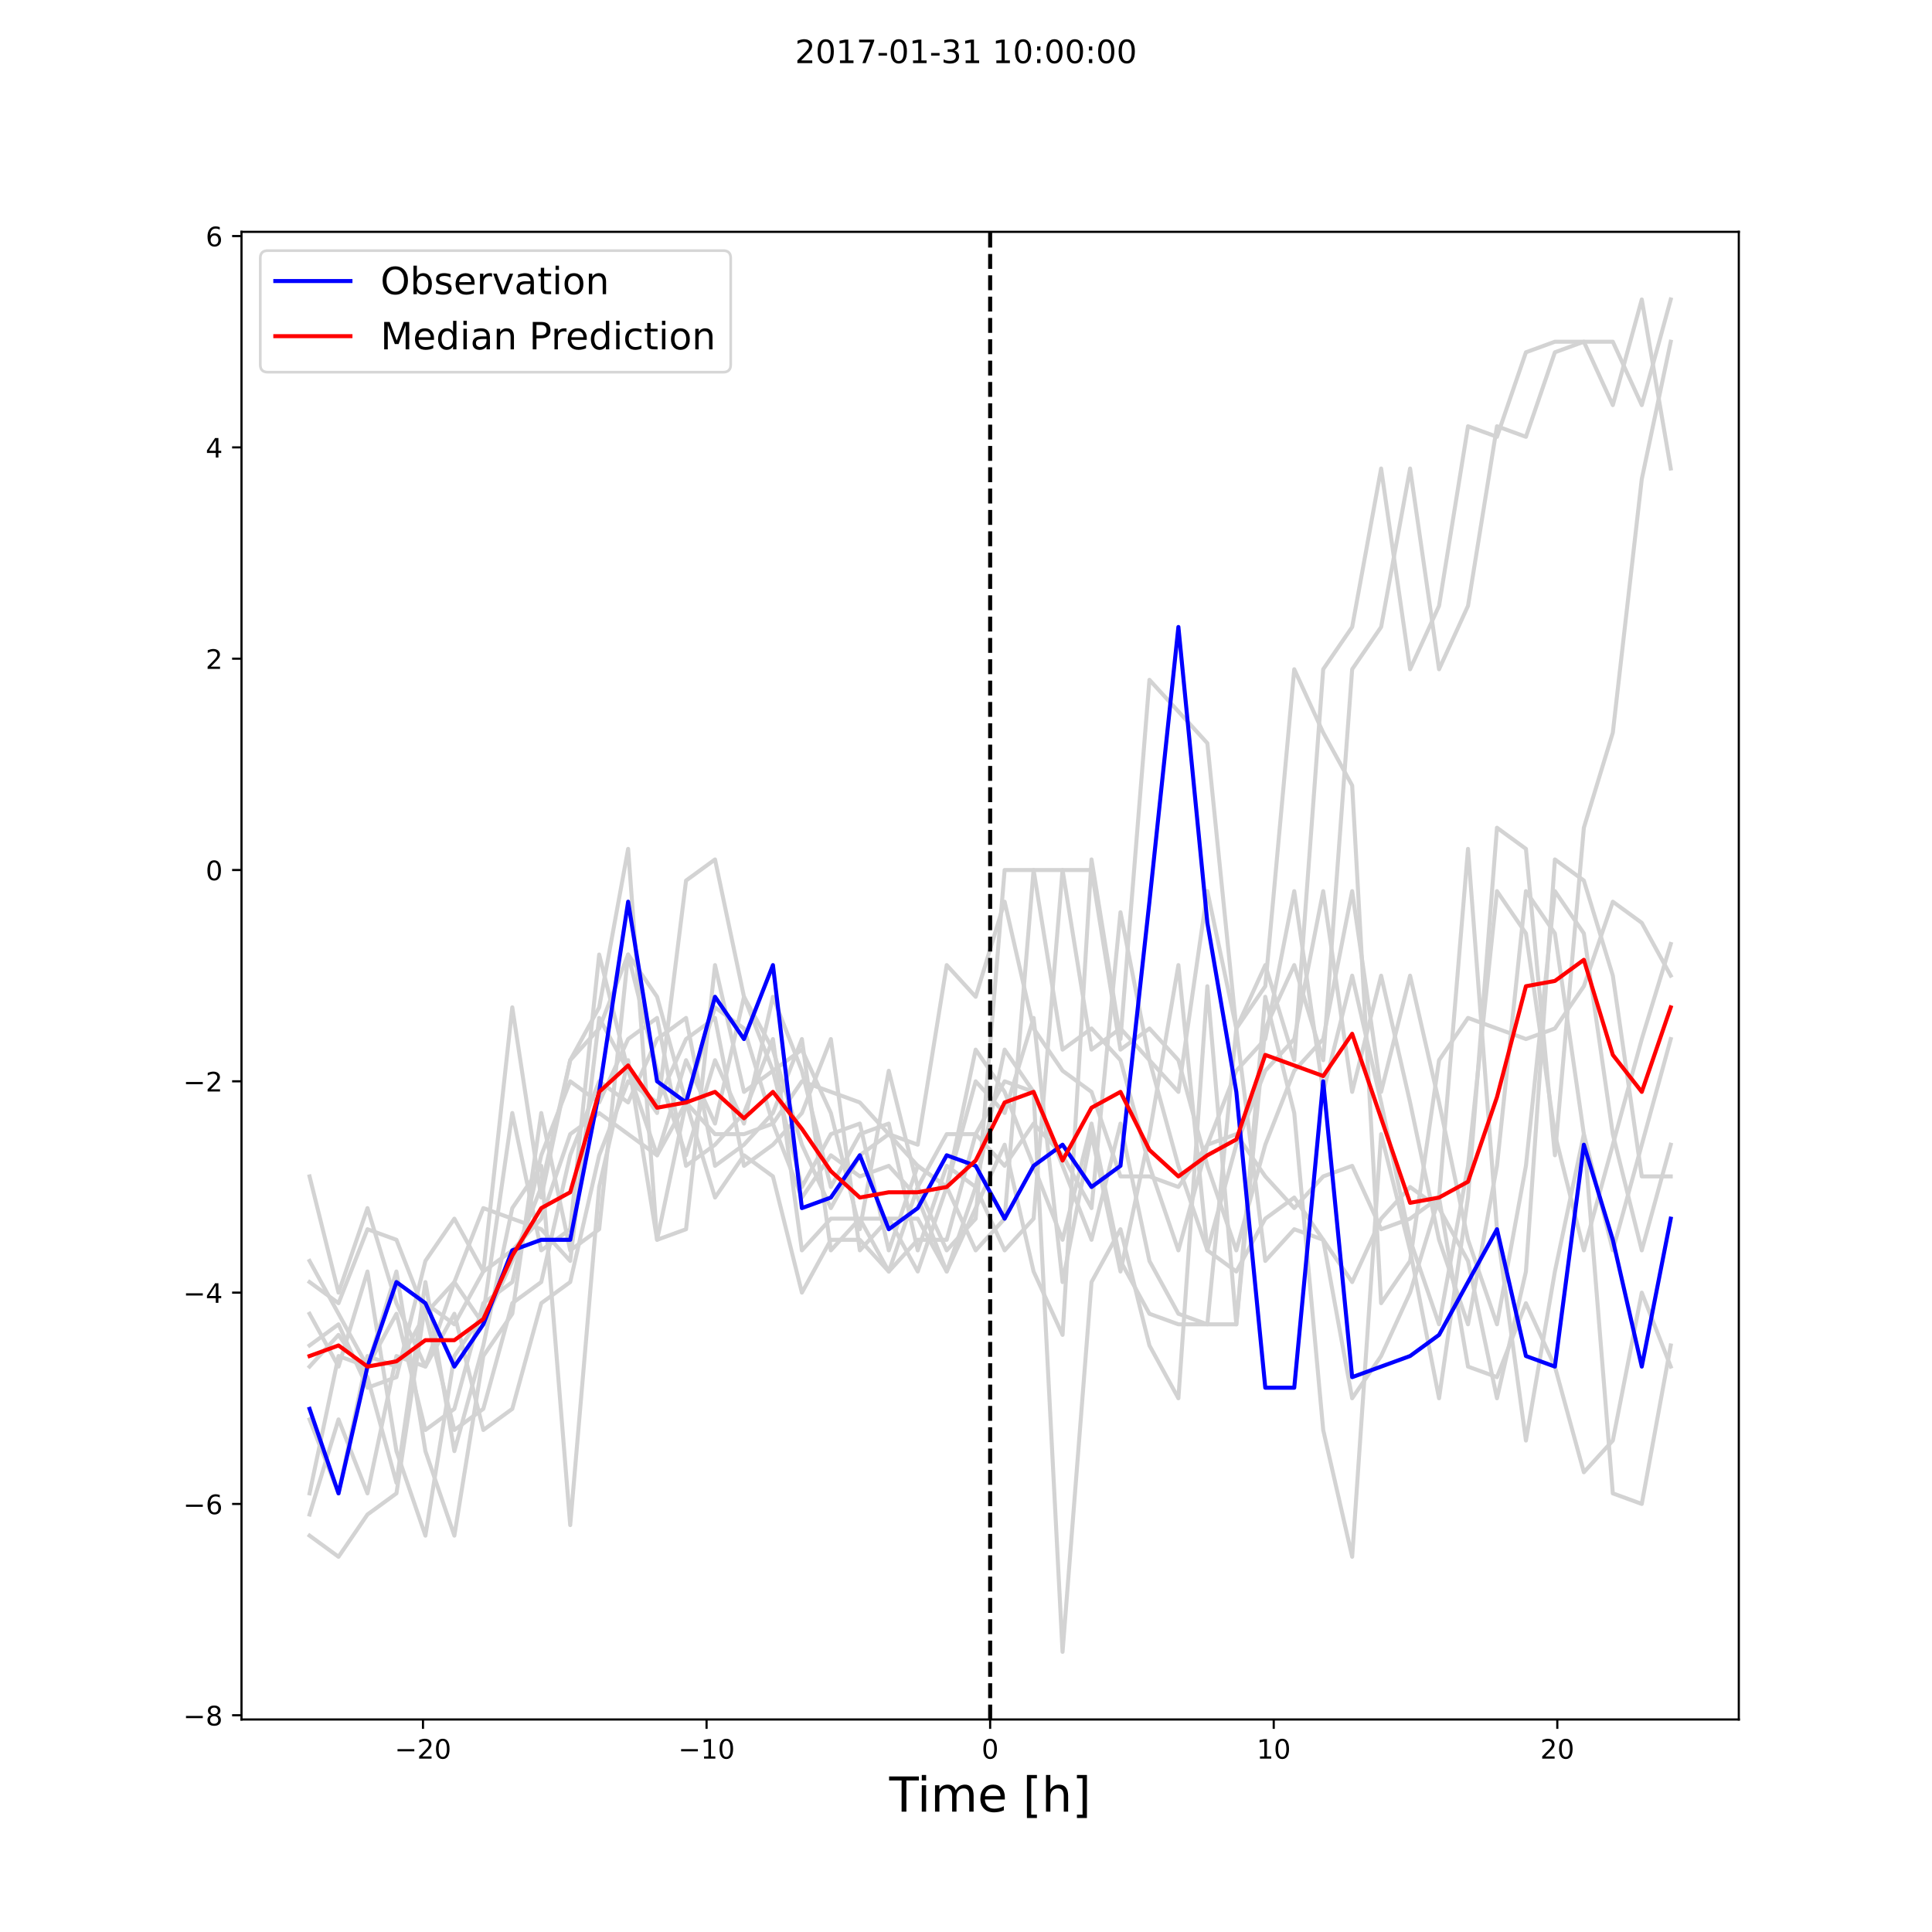 <?xml version="1.0" encoding="utf-8" standalone="no"?>
<!DOCTYPE svg PUBLIC "-//W3C//DTD SVG 1.1//EN"
  "http://www.w3.org/Graphics/SVG/1.1/DTD/svg11.dtd">
<!-- Created with matplotlib (https://matplotlib.org/) -->
<svg height="720pt" version="1.1" viewBox="0 0 720 720" width="720pt" xmlns="http://www.w3.org/2000/svg" xmlns:xlink="http://www.w3.org/1999/xlink">
 <defs>
  <style type="text/css">
*{stroke-linecap:butt;stroke-linejoin:round;}
  </style>
 </defs>
 <g id="figure_1">
  <g id="patch_1">
   <path d="M 0 720 
L 720 720 
L 720 0 
L 0 0 
z
" style="fill:#ffffff;"/>
  </g>
  <g id="axes_1">
   <g id="patch_2">
    <path d="M 90 640.8 
L 648 640.8 
L 648 86.4 
L 90 86.4 
z
" style="fill:#ffffff;"/>
   </g>
   <g id="matplotlib.axis_1">
    <g id="xtick_1">
     <g id="line2d_1">
      <defs>
       <path d="M 0 0 
L 0 3.5 
" id="m43d0d84a82" style="stroke:#000000;stroke-width:0.8;"/>
      </defs>
      <g>
       <use style="stroke:#000000;stroke-width:0.8;" x="157.636" xlink:href="#m43d0d84a82" y="640.8"/>
      </g>
     </g>
     <g id="text_1">
      <!-- −20 -->
      <defs>
       <path d="M 10.594 35.5 
L 73.188 35.5 
L 73.188 27.203 
L 10.594 27.203 
z
" id="DejaVuSans-8722"/>
       <path d="M 19.188 8.297 
L 53.609 8.297 
L 53.609 0 
L 7.328 0 
L 7.328 8.297 
Q 12.938 14.109 22.625 23.891 
Q 32.328 33.688 34.812 36.531 
Q 39.547 41.844 41.422 45.531 
Q 43.312 49.219 43.312 52.781 
Q 43.312 58.594 39.234 62.25 
Q 35.156 65.922 28.609 65.922 
Q 23.969 65.922 18.812 64.312 
Q 13.672 62.703 7.812 59.422 
L 7.812 69.391 
Q 13.766 71.781 18.938 73 
Q 24.125 74.219 28.422 74.219 
Q 39.75 74.219 46.484 68.547 
Q 53.219 62.891 53.219 53.422 
Q 53.219 48.922 51.531 44.891 
Q 49.859 40.875 45.406 35.406 
Q 44.188 33.984 37.641 27.219 
Q 31.109 20.453 19.188 8.297 
z
" id="DejaVuSans-50"/>
       <path d="M 31.781 66.406 
Q 24.172 66.406 20.328 58.906 
Q 16.5 51.422 16.5 36.375 
Q 16.5 21.391 20.328 13.891 
Q 24.172 6.391 31.781 6.391 
Q 39.453 6.391 43.281 13.891 
Q 47.125 21.391 47.125 36.375 
Q 47.125 51.422 43.281 58.906 
Q 39.453 66.406 31.781 66.406 
z
M 31.781 74.219 
Q 44.047 74.219 50.516 64.516 
Q 56.984 54.828 56.984 36.375 
Q 56.984 17.969 50.516 8.266 
Q 44.047 -1.422 31.781 -1.422 
Q 19.531 -1.422 13.062 8.266 
Q 6.594 17.969 6.594 36.375 
Q 6.594 54.828 13.062 64.516 
Q 19.531 74.219 31.781 74.219 
z
" id="DejaVuSans-48"/>
      </defs>
      <g transform="translate(147.084 655.398)scale(0.1 -0.1)">
       <use xlink:href="#DejaVuSans-8722"/>
       <use x="83.789" xlink:href="#DejaVuSans-50"/>
       <use x="147.412" xlink:href="#DejaVuSans-48"/>
      </g>
     </g>
    </g>
    <g id="xtick_2">
     <g id="line2d_2">
      <g>
       <use style="stroke:#000000;stroke-width:0.8;" x="263.318" xlink:href="#m43d0d84a82" y="640.8"/>
      </g>
     </g>
     <g id="text_2">
      <!-- −10 -->
      <defs>
       <path d="M 12.406 8.297 
L 28.516 8.297 
L 28.516 63.922 
L 10.984 60.406 
L 10.984 69.391 
L 28.422 72.906 
L 38.281 72.906 
L 38.281 8.297 
L 54.391 8.297 
L 54.391 0 
L 12.406 0 
z
" id="DejaVuSans-49"/>
      </defs>
      <g transform="translate(252.766 655.398)scale(0.1 -0.1)">
       <use xlink:href="#DejaVuSans-8722"/>
       <use x="83.789" xlink:href="#DejaVuSans-49"/>
       <use x="147.412" xlink:href="#DejaVuSans-48"/>
      </g>
     </g>
    </g>
    <g id="xtick_3">
     <g id="line2d_3">
      <g>
       <use style="stroke:#000000;stroke-width:0.8;" x="369" xlink:href="#m43d0d84a82" y="640.8"/>
      </g>
     </g>
     <g id="text_3">
      <!-- 0 -->
      <g transform="translate(365.819 655.398)scale(0.1 -0.1)">
       <use xlink:href="#DejaVuSans-48"/>
      </g>
     </g>
    </g>
    <g id="xtick_4">
     <g id="line2d_4">
      <g>
       <use style="stroke:#000000;stroke-width:0.8;" x="474.682" xlink:href="#m43d0d84a82" y="640.8"/>
      </g>
     </g>
     <g id="text_4">
      <!-- 10 -->
      <g transform="translate(468.319 655.398)scale(0.1 -0.1)">
       <use xlink:href="#DejaVuSans-49"/>
       <use x="63.623" xlink:href="#DejaVuSans-48"/>
      </g>
     </g>
    </g>
    <g id="xtick_5">
     <g id="line2d_5">
      <g>
       <use style="stroke:#000000;stroke-width:0.8;" x="580.364" xlink:href="#m43d0d84a82" y="640.8"/>
      </g>
     </g>
     <g id="text_5">
      <!-- 20 -->
      <g transform="translate(574.001 655.398)scale(0.1 -0.1)">
       <use xlink:href="#DejaVuSans-50"/>
       <use x="63.623" xlink:href="#DejaVuSans-48"/>
      </g>
     </g>
    </g>
    <g id="text_6">
     <!-- Time [h] -->
     <defs>
      <path d="M -0.297 72.906 
L 61.375 72.906 
L 61.375 64.594 
L 35.5 64.594 
L 35.5 0 
L 25.594 0 
L 25.594 64.594 
L -0.297 64.594 
z
" id="DejaVuSans-84"/>
      <path d="M 9.422 54.688 
L 18.406 54.688 
L 18.406 0 
L 9.422 0 
z
M 9.422 75.984 
L 18.406 75.984 
L 18.406 64.594 
L 9.422 64.594 
z
" id="DejaVuSans-105"/>
      <path d="M 52 44.188 
Q 55.375 50.25 60.062 53.125 
Q 64.75 56 71.094 56 
Q 79.641 56 84.281 50.016 
Q 88.922 44.047 88.922 33.016 
L 88.922 0 
L 79.891 0 
L 79.891 32.719 
Q 79.891 40.578 77.094 44.375 
Q 74.312 48.188 68.609 48.188 
Q 61.625 48.188 57.562 43.547 
Q 53.516 38.922 53.516 30.906 
L 53.516 0 
L 44.484 0 
L 44.484 32.719 
Q 44.484 40.625 41.703 44.406 
Q 38.922 48.188 33.109 48.188 
Q 26.219 48.188 22.156 43.531 
Q 18.109 38.875 18.109 30.906 
L 18.109 0 
L 9.078 0 
L 9.078 54.688 
L 18.109 54.688 
L 18.109 46.188 
Q 21.188 51.219 25.484 53.609 
Q 29.781 56 35.688 56 
Q 41.656 56 45.828 52.969 
Q 50 49.953 52 44.188 
z
" id="DejaVuSans-109"/>
      <path d="M 56.203 29.594 
L 56.203 25.203 
L 14.891 25.203 
Q 15.484 15.922 20.484 11.062 
Q 25.484 6.203 34.422 6.203 
Q 39.594 6.203 44.453 7.469 
Q 49.312 8.734 54.109 11.281 
L 54.109 2.781 
Q 49.266 0.734 44.188 -0.344 
Q 39.109 -1.422 33.891 -1.422 
Q 20.797 -1.422 13.156 6.188 
Q 5.516 13.812 5.516 26.812 
Q 5.516 40.234 12.766 48.109 
Q 20.016 56 32.328 56 
Q 43.359 56 49.781 48.891 
Q 56.203 41.797 56.203 29.594 
z
M 47.219 32.234 
Q 47.125 39.594 43.094 43.984 
Q 39.062 48.391 32.422 48.391 
Q 24.906 48.391 20.391 44.141 
Q 15.875 39.891 15.188 32.172 
z
" id="DejaVuSans-101"/>
      <path id="DejaVuSans-32"/>
      <path d="M 8.594 75.984 
L 29.297 75.984 
L 29.297 69 
L 17.578 69 
L 17.578 -6.203 
L 29.297 -6.203 
L 29.297 -13.188 
L 8.594 -13.188 
z
" id="DejaVuSans-91"/>
      <path d="M 54.891 33.016 
L 54.891 0 
L 45.906 0 
L 45.906 32.719 
Q 45.906 40.484 42.875 44.328 
Q 39.844 48.188 33.797 48.188 
Q 26.516 48.188 22.312 43.547 
Q 18.109 38.922 18.109 30.906 
L 18.109 0 
L 9.078 0 
L 9.078 75.984 
L 18.109 75.984 
L 18.109 46.188 
Q 21.344 51.125 25.703 53.562 
Q 30.078 56 35.797 56 
Q 45.219 56 50.047 50.172 
Q 54.891 44.344 54.891 33.016 
z
" id="DejaVuSans-104"/>
      <path d="M 30.422 75.984 
L 30.422 -13.188 
L 9.719 -13.188 
L 9.719 -6.203 
L 21.391 -6.203 
L 21.391 69 
L 9.719 69 
L 9.719 75.984 
z
" id="DejaVuSans-93"/>
     </defs>
     <g transform="translate(331.393 675.155)scale(0.18 -0.18)">
      <use xlink:href="#DejaVuSans-84"/>
      <use x="57.959" xlink:href="#DejaVuSans-105"/>
      <use x="85.742" xlink:href="#DejaVuSans-109"/>
      <use x="183.154" xlink:href="#DejaVuSans-101"/>
      <use x="244.678" xlink:href="#DejaVuSans-32"/>
      <use x="276.465" xlink:href="#DejaVuSans-91"/>
      <use x="315.479" xlink:href="#DejaVuSans-104"/>
      <use x="378.857" xlink:href="#DejaVuSans-93"/>
     </g>
    </g>
   </g>
   <g id="matplotlib.axis_2">
    <g id="ytick_1">
     <g id="line2d_6">
      <defs>
       <path d="M 0 0 
L -3.5 0 
" id="m8602166eea" style="stroke:#000000;stroke-width:0.8;"/>
      </defs>
      <g>
       <use style="stroke:#000000;stroke-width:0.8;" x="90" xlink:href="#m8602166eea" y="639.225"/>
      </g>
     </g>
     <g id="text_7">
      <!-- −8 -->
      <defs>
       <path d="M 31.781 34.625 
Q 24.75 34.625 20.719 30.859 
Q 16.703 27.094 16.703 20.516 
Q 16.703 13.922 20.719 10.156 
Q 24.75 6.391 31.781 6.391 
Q 38.812 6.391 42.859 10.172 
Q 46.922 13.969 46.922 20.516 
Q 46.922 27.094 42.891 30.859 
Q 38.875 34.625 31.781 34.625 
z
M 21.922 38.812 
Q 15.578 40.375 12.031 44.719 
Q 8.5 49.078 8.5 55.328 
Q 8.5 64.062 14.719 69.141 
Q 20.953 74.219 31.781 74.219 
Q 42.672 74.219 48.875 69.141 
Q 55.078 64.062 55.078 55.328 
Q 55.078 49.078 51.531 44.719 
Q 48 40.375 41.703 38.812 
Q 48.828 37.156 52.797 32.312 
Q 56.781 27.484 56.781 20.516 
Q 56.781 9.906 50.312 4.234 
Q 43.844 -1.422 31.781 -1.422 
Q 19.734 -1.422 13.25 4.234 
Q 6.781 9.906 6.781 20.516 
Q 6.781 27.484 10.781 32.312 
Q 14.797 37.156 21.922 38.812 
z
M 18.312 54.391 
Q 18.312 48.734 21.844 45.562 
Q 25.391 42.391 31.781 42.391 
Q 38.141 42.391 41.719 45.562 
Q 45.312 48.734 45.312 54.391 
Q 45.312 60.062 41.719 63.234 
Q 38.141 66.406 31.781 66.406 
Q 25.391 66.406 21.844 63.234 
Q 18.312 60.062 18.312 54.391 
z
" id="DejaVuSans-56"/>
      </defs>
      <g transform="translate(68.258 643.024)scale(0.1 -0.1)">
       <use xlink:href="#DejaVuSans-8722"/>
       <use x="83.789" xlink:href="#DejaVuSans-56"/>
      </g>
     </g>
    </g>
    <g id="ytick_2">
     <g id="line2d_7">
      <g>
       <use style="stroke:#000000;stroke-width:0.8;" x="90" xlink:href="#m8602166eea" y="560.475"/>
      </g>
     </g>
     <g id="text_8">
      <!-- −6 -->
      <defs>
       <path d="M 33.016 40.375 
Q 26.375 40.375 22.484 35.828 
Q 18.609 31.297 18.609 23.391 
Q 18.609 15.531 22.484 10.953 
Q 26.375 6.391 33.016 6.391 
Q 39.656 6.391 43.531 10.953 
Q 47.406 15.531 47.406 23.391 
Q 47.406 31.297 43.531 35.828 
Q 39.656 40.375 33.016 40.375 
z
M 52.594 71.297 
L 52.594 62.312 
Q 48.875 64.062 45.094 64.984 
Q 41.312 65.922 37.594 65.922 
Q 27.828 65.922 22.672 59.328 
Q 17.531 52.734 16.797 39.406 
Q 19.672 43.656 24.016 45.922 
Q 28.375 48.188 33.594 48.188 
Q 44.578 48.188 50.953 41.516 
Q 57.328 34.859 57.328 23.391 
Q 57.328 12.156 50.688 5.359 
Q 44.047 -1.422 33.016 -1.422 
Q 20.359 -1.422 13.672 8.266 
Q 6.984 17.969 6.984 36.375 
Q 6.984 53.656 15.188 63.938 
Q 23.391 74.219 37.203 74.219 
Q 40.922 74.219 44.703 73.484 
Q 48.484 72.75 52.594 71.297 
z
" id="DejaVuSans-54"/>
      </defs>
      <g transform="translate(68.258 564.274)scale(0.1 -0.1)">
       <use xlink:href="#DejaVuSans-8722"/>
       <use x="83.789" xlink:href="#DejaVuSans-54"/>
      </g>
     </g>
    </g>
    <g id="ytick_3">
     <g id="line2d_8">
      <g>
       <use style="stroke:#000000;stroke-width:0.8;" x="90" xlink:href="#m8602166eea" y="481.725"/>
      </g>
     </g>
     <g id="text_9">
      <!-- −4 -->
      <defs>
       <path d="M 37.797 64.312 
L 12.891 25.391 
L 37.797 25.391 
z
M 35.203 72.906 
L 47.609 72.906 
L 47.609 25.391 
L 58.016 25.391 
L 58.016 17.188 
L 47.609 17.188 
L 47.609 0 
L 37.797 0 
L 37.797 17.188 
L 4.891 17.188 
L 4.891 26.703 
z
" id="DejaVuSans-52"/>
      </defs>
      <g transform="translate(68.258 485.524)scale(0.1 -0.1)">
       <use xlink:href="#DejaVuSans-8722"/>
       <use x="83.789" xlink:href="#DejaVuSans-52"/>
      </g>
     </g>
    </g>
    <g id="ytick_4">
     <g id="line2d_9">
      <g>
       <use style="stroke:#000000;stroke-width:0.8;" x="90" xlink:href="#m8602166eea" y="402.975"/>
      </g>
     </g>
     <g id="text_10">
      <!-- −2 -->
      <g transform="translate(68.258 406.774)scale(0.1 -0.1)">
       <use xlink:href="#DejaVuSans-8722"/>
       <use x="83.789" xlink:href="#DejaVuSans-50"/>
      </g>
     </g>
    </g>
    <g id="ytick_5">
     <g id="line2d_10">
      <g>
       <use style="stroke:#000000;stroke-width:0.8;" x="90" xlink:href="#m8602166eea" y="324.225"/>
      </g>
     </g>
     <g id="text_11">
      <!-- 0 -->
      <g transform="translate(76.638 328.024)scale(0.1 -0.1)">
       <use xlink:href="#DejaVuSans-48"/>
      </g>
     </g>
    </g>
    <g id="ytick_6">
     <g id="line2d_11">
      <g>
       <use style="stroke:#000000;stroke-width:0.8;" x="90" xlink:href="#m8602166eea" y="245.475"/>
      </g>
     </g>
     <g id="text_12">
      <!-- 2 -->
      <g transform="translate(76.638 249.274)scale(0.1 -0.1)">
       <use xlink:href="#DejaVuSans-50"/>
      </g>
     </g>
    </g>
    <g id="ytick_7">
     <g id="line2d_12">
      <g>
       <use style="stroke:#000000;stroke-width:0.8;" x="90" xlink:href="#m8602166eea" y="166.725"/>
      </g>
     </g>
     <g id="text_13">
      <!-- 4 -->
      <g transform="translate(76.638 170.524)scale(0.1 -0.1)">
       <use xlink:href="#DejaVuSans-52"/>
      </g>
     </g>
    </g>
    <g id="ytick_8">
     <g id="line2d_13">
      <g>
       <use style="stroke:#000000;stroke-width:0.8;" x="90" xlink:href="#m8602166eea" y="87.975"/>
      </g>
     </g>
     <g id="text_14">
      <!-- 6 -->
      <g transform="translate(76.638 91.774)scale(0.1 -0.1)">
       <use xlink:href="#DejaVuSans-54"/>
      </g>
     </g>
    </g>
   </g>
   <g id="line2d_14">
    <path clip-path="url(#p97f1488dd9)" d="M 115.364 556.538 
L 126.157 505.35 
L 136.95 509.287 
L 147.743 489.6 
L 158.536 532.913 
L 169.329 525.037 
L 180.122 485.662 
L 190.915 477.788 
L 201.708 430.538 
L 212.501 402.975 
L 223.294 410.85 
L 234.087 387.225 
L 244.88 379.35 
L 255.673 434.475 
L 266.466 426.6 
L 277.259 414.787 
L 288.052 387.225 
L 298.845 465.975 
L 309.638 454.162 
L 320.431 454.162 
L 331.224 473.85 
L 342.017 442.35 
L 352.81 465.975 
L 363.603 454.162 
L 374.397 324.225 
L 385.19 324.225 
L 395.983 391.163 
L 406.776 383.288 
L 417.569 395.1 
L 428.362 434.475 
L 439.155 465.975 
L 449.948 426.6 
L 460.741 399.037 
L 471.534 387.225 
L 482.327 332.1 
L 493.12 406.912 
L 503.913 363.6 
L 514.706 410.85 
L 525.499 462.037 
L 536.292 493.538 
L 547.085 434.475 
L 557.878 332.1 
L 568.671 347.85 
L 579.464 422.662 
L 590.257 465.975 
L 601.05 426.6 
L 611.843 387.225 
L 622.636 351.788 
" style="fill:none;stroke:#d3d3d3;stroke-linecap:square;stroke-width:1.5;"/>
   </g>
   <g id="line2d_15">
    <path clip-path="url(#p97f1488dd9)" d="M 115.364 528.975 
L 126.157 556.538 
L 136.95 505.35 
L 147.743 509.287 
L 158.536 489.6 
L 169.329 532.913 
L 180.122 525.037 
L 190.915 485.662 
L 201.708 477.788 
L 212.501 430.538 
L 223.294 402.975 
L 234.087 410.85 
L 244.88 387.225 
L 255.673 379.35 
L 266.466 434.475 
L 277.259 426.6 
L 288.052 414.787 
L 298.845 387.225 
L 309.638 465.975 
L 320.431 454.162 
L 331.224 454.162 
L 342.017 473.85 
L 352.81 442.35 
L 363.603 465.975 
L 374.397 454.162 
L 385.19 324.225 
L 395.983 324.225 
L 406.776 391.163 
L 417.569 383.288 
L 428.362 395.1 
L 439.155 434.475 
L 449.948 465.975 
L 460.741 426.6 
L 471.534 399.037 
L 482.327 387.225 
L 493.12 332.1 
L 503.913 406.912 
L 514.706 363.6 
L 525.499 410.85 
L 536.292 462.037 
L 547.085 493.538 
L 557.878 434.475 
L 568.671 332.1 
L 579.464 347.85 
L 590.257 422.662 
L 601.05 465.975 
L 611.843 426.6 
L 622.636 387.225 
" style="fill:none;stroke:#d3d3d3;stroke-linecap:square;stroke-width:1.5;"/>
   </g>
   <g id="line2d_16">
    <path clip-path="url(#p97f1488dd9)" d="M 115.364 469.913 
L 126.157 489.6 
L 136.95 509.287 
L 147.743 473.85 
L 158.536 540.787 
L 169.329 572.288 
L 180.122 505.35 
L 190.915 489.6 
L 201.708 414.787 
L 212.501 465.975 
L 223.294 458.1 
L 234.087 355.725 
L 244.88 399.037 
L 255.673 430.538 
L 266.466 395.1 
L 277.259 418.725 
L 288.052 371.475 
L 298.845 399.037 
L 309.638 442.35 
L 320.431 422.662 
L 331.224 418.725 
L 342.017 465.975 
L 352.81 434.475 
L 363.603 442.35 
L 374.397 391.163 
L 385.19 406.912 
L 395.983 434.475 
L 406.776 462.037 
L 417.569 418.725 
L 428.362 469.913 
L 439.155 489.6 
L 449.948 493.538 
L 460.741 493.538 
L 471.534 383.288 
L 482.327 359.662 
L 493.12 395.1 
L 503.913 249.413 
L 514.706 233.663 
L 525.499 174.6 
L 536.292 249.413 
L 547.085 225.788 
L 557.878 158.85 
L 568.671 162.788 
L 579.464 131.287 
L 590.257 127.35 
L 601.05 127.35 
L 611.843 150.975 
L 622.636 111.6 
" style="fill:none;stroke:#d3d3d3;stroke-linecap:square;stroke-width:1.5;"/>
   </g>
   <g id="line2d_17">
    <path clip-path="url(#p97f1488dd9)" d="M 115.364 564.412 
L 126.157 528.975 
L 136.95 556.538 
L 147.743 505.35 
L 158.536 509.287 
L 169.329 489.6 
L 180.122 532.913 
L 190.915 525.037 
L 201.708 485.662 
L 212.501 477.788 
L 223.294 430.538 
L 234.087 402.975 
L 244.88 410.85 
L 255.673 387.225 
L 266.466 379.35 
L 277.259 434.475 
L 288.052 426.6 
L 298.845 414.787 
L 309.638 387.225 
L 320.431 465.975 
L 331.224 454.162 
L 342.017 454.162 
L 352.81 473.85 
L 363.603 442.35 
L 374.397 465.975 
L 385.19 454.162 
L 395.983 324.225 
L 406.776 324.225 
L 417.569 391.163 
L 428.362 383.288 
L 439.155 395.1 
L 449.948 434.475 
L 460.741 465.975 
L 471.534 426.6 
L 482.327 399.037 
L 493.12 387.225 
L 503.913 332.1 
L 514.706 406.912 
L 525.499 363.6 
L 536.292 410.85 
L 547.085 462.037 
L 557.878 493.538 
L 568.671 434.475 
L 579.464 332.1 
L 590.257 347.85 
L 601.05 422.662 
L 611.843 465.975 
L 622.636 426.6 
" style="fill:none;stroke:#d3d3d3;stroke-linecap:square;stroke-width:1.5;"/>
   </g>
   <g id="line2d_18">
    <path clip-path="url(#p97f1488dd9)" d="M 115.364 489.6 
L 126.157 509.287 
L 136.95 473.85 
L 147.743 540.787 
L 158.536 572.288 
L 169.329 505.35 
L 180.122 489.6 
L 190.915 414.787 
L 201.708 465.975 
L 212.501 458.1 
L 223.294 355.725 
L 234.087 399.037 
L 244.88 430.538 
L 255.673 395.1 
L 266.466 418.725 
L 277.259 371.475 
L 288.052 399.037 
L 298.845 442.35 
L 309.638 422.662 
L 320.431 418.725 
L 331.224 465.975 
L 342.017 434.475 
L 352.81 442.35 
L 363.603 391.163 
L 374.397 406.912 
L 385.19 434.475 
L 395.983 462.037 
L 406.776 418.725 
L 417.569 469.913 
L 428.362 489.6 
L 439.155 493.538 
L 449.948 493.538 
L 460.741 383.288 
L 471.534 359.662 
L 482.327 395.1 
L 493.12 249.413 
L 503.913 233.663 
L 514.706 174.6 
L 525.499 249.413 
L 536.292 225.788 
L 547.085 158.85 
L 557.878 162.788 
L 568.671 131.287 
L 579.464 127.35 
L 590.257 127.35 
L 601.05 150.975 
L 611.843 111.6 
L 622.636 174.6 
" style="fill:none;stroke:#d3d3d3;stroke-linecap:square;stroke-width:1.5;"/>
   </g>
   <g id="line2d_19">
    <path clip-path="url(#p97f1488dd9)" d="M 115.364 509.287 
L 126.157 497.475 
L 136.95 513.225 
L 147.743 552.6 
L 158.536 477.788 
L 169.329 540.787 
L 180.122 501.412 
L 190.915 450.225 
L 201.708 434.475 
L 212.501 568.35 
L 223.294 442.35 
L 234.087 395.1 
L 244.88 462.037 
L 255.673 410.85 
L 266.466 375.412 
L 277.259 383.288 
L 288.052 418.725 
L 298.845 446.287 
L 309.638 430.538 
L 320.431 438.413 
L 331.224 434.475 
L 342.017 446.287 
L 352.81 473.85 
L 363.603 450.225 
L 374.397 426.6 
L 385.19 473.85 
L 395.983 497.475 
L 406.776 320.288 
L 417.569 387.225 
L 428.362 253.35 
L 439.155 265.163 
L 449.948 276.975 
L 460.741 383.288 
L 471.534 469.913 
L 482.327 458.1 
L 493.12 462.037 
L 503.913 521.1 
L 514.706 505.35 
L 525.499 481.725 
L 536.292 446.287 
L 547.085 316.35 
L 557.878 458.1 
L 568.671 536.85 
L 579.464 473.85 
L 590.257 422.662 
L 601.05 556.538 
L 611.843 560.475 
L 622.636 501.412 
" style="fill:none;stroke:#d3d3d3;stroke-linecap:square;stroke-width:1.5;"/>
   </g>
   <g id="line2d_20">
    <path clip-path="url(#p97f1488dd9)" d="M 115.364 438.413 
L 126.157 481.725 
L 136.95 450.225 
L 147.743 485.662 
L 158.536 509.287 
L 169.329 477.788 
L 180.122 450.225 
L 190.915 454.162 
L 201.708 458.1 
L 212.501 469.913 
L 223.294 379.35 
L 234.087 399.037 
L 244.88 414.787 
L 255.673 328.163 
L 266.466 320.288 
L 277.259 371.475 
L 288.052 391.163 
L 298.845 426.6 
L 309.638 450.225 
L 320.431 430.538 
L 331.224 422.662 
L 342.017 434.475 
L 352.81 442.35 
L 363.603 402.975 
L 374.397 414.787 
L 385.19 379.35 
L 395.983 477.788 
L 406.776 422.662 
L 417.569 473.85 
L 428.362 422.662 
L 439.155 359.662 
L 449.948 465.975 
L 460.741 473.85 
L 471.534 454.162 
L 482.327 446.287 
L 493.12 462.037 
L 503.913 477.788 
L 514.706 454.162 
L 525.499 442.35 
L 536.292 450.225 
L 547.085 469.913 
L 557.878 521.1 
L 568.671 473.85 
L 579.464 320.288 
L 590.257 328.163 
L 601.05 363.6 
L 611.843 438.413 
L 622.636 438.413 
" style="fill:none;stroke:#d3d3d3;stroke-linecap:square;stroke-width:1.5;"/>
   </g>
   <g id="line2d_21">
    <path clip-path="url(#p97f1488dd9)" d="M 115.364 572.288 
L 126.157 580.162 
L 136.95 564.412 
L 147.743 556.538 
L 158.536 485.662 
L 169.329 493.538 
L 180.122 473.85 
L 190.915 465.975 
L 201.708 454.162 
L 212.501 422.662 
L 223.294 414.787 
L 234.087 422.662 
L 244.88 430.538 
L 255.673 410.85 
L 266.466 446.287 
L 277.259 430.538 
L 288.052 438.413 
L 298.845 481.725 
L 309.638 462.037 
L 320.431 462.037 
L 331.224 473.85 
L 342.017 462.037 
L 352.81 462.037 
L 363.603 422.662 
L 374.397 402.975 
L 385.19 406.912 
L 395.983 615.6 
L 406.776 477.788 
L 417.569 458.1 
L 428.362 501.412 
L 439.155 521.1 
L 449.948 367.538 
L 460.741 493.538 
L 471.534 371.475 
L 482.327 414.787 
L 493.12 532.913 
L 503.913 580.162 
L 514.706 422.662 
L 525.499 465.975 
L 536.292 521.1 
L 547.085 446.287 
L 557.878 308.475 
L 568.671 316.35 
L 579.464 430.538 
L 590.257 308.475 
L 601.05 273.038 
L 611.843 178.538 
L 622.636 127.35 
" style="fill:none;stroke:#d3d3d3;stroke-linecap:square;stroke-width:1.5;"/>
   </g>
   <g id="line2d_22">
    <path clip-path="url(#p97f1488dd9)" d="M 115.364 477.788 
L 126.157 485.662 
L 136.95 458.1 
L 147.743 462.037 
L 158.536 489.6 
L 169.329 477.788 
L 180.122 493.538 
L 190.915 469.913 
L 201.708 442.35 
L 212.501 395.1 
L 223.294 383.288 
L 234.087 355.725 
L 244.88 371.475 
L 255.673 410.85 
L 266.466 422.662 
L 277.259 422.662 
L 288.052 418.725 
L 298.845 402.975 
L 309.638 406.912 
L 320.431 410.85 
L 331.224 422.662 
L 342.017 426.6 
L 352.81 359.662 
L 363.603 371.475 
L 374.397 336.038 
L 385.19 383.288 
L 395.983 399.037 
L 406.776 406.912 
L 417.569 438.413 
L 428.362 438.413 
L 439.155 442.35 
L 449.948 426.6 
L 460.741 422.662 
L 471.534 438.413 
L 482.327 450.225 
L 493.12 438.413 
L 503.913 434.475 
L 514.706 458.1 
L 525.499 454.162 
L 536.292 446.287 
L 547.085 509.287 
L 557.878 513.225 
L 568.671 485.662 
L 579.464 509.287 
L 590.257 548.662 
L 601.05 536.85 
L 611.843 481.725 
L 622.636 509.287 
" style="fill:none;stroke:#d3d3d3;stroke-linecap:square;stroke-width:1.5;"/>
   </g>
   <g id="line2d_23">
    <path clip-path="url(#p97f1488dd9)" d="M 115.364 501.412 
L 126.157 493.538 
L 136.95 517.163 
L 147.743 513.225 
L 158.536 469.913 
L 169.329 454.162 
L 180.122 473.85 
L 190.915 375.412 
L 201.708 446.287 
L 212.501 395.1 
L 223.294 375.412 
L 234.087 316.35 
L 244.88 462.037 
L 255.673 458.1 
L 266.466 359.662 
L 277.259 406.912 
L 288.052 399.037 
L 298.845 391.163 
L 309.638 414.787 
L 320.431 458.1 
L 331.224 399.037 
L 342.017 442.35 
L 352.81 422.662 
L 363.603 422.662 
L 374.397 434.475 
L 385.19 418.725 
L 395.983 430.538 
L 406.776 450.225 
L 417.569 339.975 
L 428.362 395.1 
L 439.155 406.912 
L 449.948 332.1 
L 460.741 383.288 
L 471.534 367.538 
L 482.327 249.413 
L 493.12 273.038 
L 503.913 292.725 
L 514.706 485.662 
L 525.499 469.913 
L 536.292 395.1 
L 547.085 379.35 
L 557.878 383.288 
L 568.671 387.225 
L 579.464 383.288 
L 590.257 367.538 
L 601.05 336.038 
L 611.843 343.913 
L 622.636 363.6 
" style="fill:none;stroke:#d3d3d3;stroke-linecap:square;stroke-width:1.5;"/>
   </g>
   <g id="line2d_24">
    <path clip-path="url(#p97f1488dd9)" d="M 115.364 525.037 
L 126.157 556.538 
L 136.95 509.287 
L 147.743 477.788 
L 158.536 485.662 
L 169.329 509.287 
L 180.122 493.538 
L 190.915 465.975 
L 201.708 462.037 
L 212.501 462.037 
L 223.294 406.912 
L 234.087 336.038 
L 244.88 402.975 
L 255.673 410.85 
L 266.466 371.475 
L 277.259 387.225 
L 288.052 359.662 
L 298.845 450.225 
L 309.638 446.287 
L 320.431 430.538 
L 331.224 458.1 
L 342.017 450.225 
L 352.81 430.538 
L 363.603 434.475 
L 374.397 454.162 
L 385.19 434.475 
L 395.983 426.6 
L 406.776 442.35 
L 417.569 434.475 
L 428.362 336.038 
L 439.155 233.663 
L 449.948 343.913 
L 460.741 406.912 
L 471.534 517.163 
L 482.327 517.163 
L 493.12 402.975 
L 503.913 513.225 
L 514.706 509.287 
L 525.499 505.35 
L 536.292 497.475 
L 547.085 477.788 
L 557.878 458.1 
L 568.671 505.35 
L 579.464 509.287 
L 590.257 426.6 
L 601.05 462.037 
L 611.843 509.287 
L 622.636 454.162 
" style="fill:none;stroke:#0000ff;stroke-linecap:square;stroke-width:1.5;"/>
   </g>
   <g id="line2d_25">
    <path clip-path="url(#p97f1488dd9)" d="M 115.364 505.35 
L 126.157 501.412 
L 136.95 509.287 
L 147.743 507.319 
L 158.536 499.444 
L 169.329 499.444 
L 180.122 491.569 
L 190.915 467.944 
L 201.708 450.225 
L 212.501 444.319 
L 223.294 406.913 
L 234.087 397.069 
L 244.88 412.819 
L 255.673 410.85 
L 266.466 406.913 
L 277.259 416.756 
L 288.052 406.912 
L 298.845 420.694 
L 309.638 436.444 
L 320.431 446.288 
L 331.224 444.319 
L 342.017 444.319 
L 352.81 442.35 
L 363.603 432.506 
L 374.397 410.85 
L 385.19 406.912 
L 395.983 432.506 
L 406.776 412.819 
L 417.569 406.913 
L 428.362 428.569 
L 439.155 438.412 
L 449.948 430.537 
L 460.741 424.631 
L 471.534 393.131 
L 482.327 397.069 
L 493.12 401.006 
L 503.913 385.256 
L 514.706 416.756 
L 525.499 448.256 
L 536.292 446.287 
L 547.085 440.381 
L 557.878 408.881 
L 568.671 367.538 
L 579.464 365.569 
L 590.257 357.694 
L 601.05 393.131 
L 611.843 406.912 
L 622.636 375.413 
" style="fill:none;stroke:#ff0000;stroke-linecap:square;stroke-width:1.5;"/>
   </g>
   <g id="line2d_26">
    <path clip-path="url(#p97f1488dd9)" d="M 369 640.8 
L 369 86.4 
" style="fill:none;stroke:#000000;stroke-dasharray:5.55,2.4;stroke-dashoffset:0;stroke-width:1.5;"/>
   </g>
   <g id="patch_3">
    <path d="M 90 640.8 
L 90 86.4 
" style="fill:none;stroke:#000000;stroke-linecap:square;stroke-linejoin:miter;stroke-width:0.8;"/>
   </g>
   <g id="patch_4">
    <path d="M 648 640.8 
L 648 86.4 
" style="fill:none;stroke:#000000;stroke-linecap:square;stroke-linejoin:miter;stroke-width:0.8;"/>
   </g>
   <g id="patch_5">
    <path d="M 90 640.8 
L 648 640.8 
" style="fill:none;stroke:#000000;stroke-linecap:square;stroke-linejoin:miter;stroke-width:0.8;"/>
   </g>
   <g id="patch_6">
    <path d="M 90 86.4 
L 648 86.4 
" style="fill:none;stroke:#000000;stroke-linecap:square;stroke-linejoin:miter;stroke-width:0.8;"/>
   </g>
   <g id="legend_1">
    <g id="patch_7">
     <path d="M 99.8 138.699 
L 269.515 138.699 
Q 272.315 138.699 272.315 135.899 
L 272.315 96.2 
Q 272.315 93.4 269.515 93.4 
L 99.8 93.4 
Q 97 93.4 97 96.2 
L 97 135.899 
Q 97 138.699 99.8 138.699 
z
" style="fill:#ffffff;opacity:0.8;stroke:#cccccc;stroke-linejoin:miter;"/>
    </g>
    <g id="line2d_27">
     <path d="M 102.6 104.738 
L 130.6 104.738 
" style="fill:none;stroke:#0000ff;stroke-linecap:square;stroke-width:1.5;"/>
    </g>
    <g id="line2d_28"/>
    <g id="text_15">
     <!-- Observation -->
     <defs>
      <path d="M 39.406 66.219 
Q 28.656 66.219 22.328 58.203 
Q 16.016 50.203 16.016 36.375 
Q 16.016 22.609 22.328 14.594 
Q 28.656 6.594 39.406 6.594 
Q 50.141 6.594 56.422 14.594 
Q 62.703 22.609 62.703 36.375 
Q 62.703 50.203 56.422 58.203 
Q 50.141 66.219 39.406 66.219 
z
M 39.406 74.219 
Q 54.734 74.219 63.906 63.938 
Q 73.094 53.656 73.094 36.375 
Q 73.094 19.141 63.906 8.859 
Q 54.734 -1.422 39.406 -1.422 
Q 24.031 -1.422 14.812 8.828 
Q 5.609 19.094 5.609 36.375 
Q 5.609 53.656 14.812 63.938 
Q 24.031 74.219 39.406 74.219 
z
" id="DejaVuSans-79"/>
      <path d="M 48.688 27.297 
Q 48.688 37.203 44.609 42.844 
Q 40.531 48.484 33.406 48.484 
Q 26.266 48.484 22.188 42.844 
Q 18.109 37.203 18.109 27.297 
Q 18.109 17.391 22.188 11.75 
Q 26.266 6.109 33.406 6.109 
Q 40.531 6.109 44.609 11.75 
Q 48.688 17.391 48.688 27.297 
z
M 18.109 46.391 
Q 20.953 51.266 25.266 53.625 
Q 29.594 56 35.594 56 
Q 45.562 56 51.781 48.094 
Q 58.016 40.188 58.016 27.297 
Q 58.016 14.406 51.781 6.484 
Q 45.562 -1.422 35.594 -1.422 
Q 29.594 -1.422 25.266 0.953 
Q 20.953 3.328 18.109 8.203 
L 18.109 0 
L 9.078 0 
L 9.078 75.984 
L 18.109 75.984 
z
" id="DejaVuSans-98"/>
      <path d="M 44.281 53.078 
L 44.281 44.578 
Q 40.484 46.531 36.375 47.5 
Q 32.281 48.484 27.875 48.484 
Q 21.188 48.484 17.844 46.438 
Q 14.5 44.391 14.5 40.281 
Q 14.5 37.156 16.891 35.375 
Q 19.281 33.594 26.516 31.984 
L 29.594 31.297 
Q 39.156 29.25 43.188 25.516 
Q 47.219 21.781 47.219 15.094 
Q 47.219 7.469 41.188 3.016 
Q 35.156 -1.422 24.609 -1.422 
Q 20.219 -1.422 15.453 -0.562 
Q 10.688 0.297 5.422 2 
L 5.422 11.281 
Q 10.406 8.688 15.234 7.391 
Q 20.062 6.109 24.812 6.109 
Q 31.156 6.109 34.562 8.281 
Q 37.984 10.453 37.984 14.406 
Q 37.984 18.062 35.516 20.016 
Q 33.062 21.969 24.703 23.781 
L 21.578 24.516 
Q 13.234 26.266 9.516 29.906 
Q 5.812 33.547 5.812 39.891 
Q 5.812 47.609 11.281 51.797 
Q 16.75 56 26.812 56 
Q 31.781 56 36.172 55.266 
Q 40.578 54.547 44.281 53.078 
z
" id="DejaVuSans-115"/>
      <path d="M 41.109 46.297 
Q 39.594 47.172 37.812 47.578 
Q 36.031 48 33.891 48 
Q 26.266 48 22.188 43.047 
Q 18.109 38.094 18.109 28.812 
L 18.109 0 
L 9.078 0 
L 9.078 54.688 
L 18.109 54.688 
L 18.109 46.188 
Q 20.953 51.172 25.484 53.578 
Q 30.031 56 36.531 56 
Q 37.453 56 38.578 55.875 
Q 39.703 55.766 41.062 55.516 
z
" id="DejaVuSans-114"/>
      <path d="M 2.984 54.688 
L 12.5 54.688 
L 29.594 8.797 
L 46.688 54.688 
L 56.203 54.688 
L 35.688 0 
L 23.484 0 
z
" id="DejaVuSans-118"/>
      <path d="M 34.281 27.484 
Q 23.391 27.484 19.188 25 
Q 14.984 22.516 14.984 16.5 
Q 14.984 11.719 18.141 8.906 
Q 21.297 6.109 26.703 6.109 
Q 34.188 6.109 38.703 11.406 
Q 43.219 16.703 43.219 25.484 
L 43.219 27.484 
z
M 52.203 31.203 
L 52.203 0 
L 43.219 0 
L 43.219 8.297 
Q 40.141 3.328 35.547 0.953 
Q 30.953 -1.422 24.312 -1.422 
Q 15.922 -1.422 10.953 3.297 
Q 6 8.016 6 15.922 
Q 6 25.141 12.172 29.828 
Q 18.359 34.516 30.609 34.516 
L 43.219 34.516 
L 43.219 35.406 
Q 43.219 41.609 39.141 45 
Q 35.062 48.391 27.688 48.391 
Q 23 48.391 18.547 47.266 
Q 14.109 46.141 10.016 43.891 
L 10.016 52.203 
Q 14.938 54.109 19.578 55.047 
Q 24.219 56 28.609 56 
Q 40.484 56 46.344 49.844 
Q 52.203 43.703 52.203 31.203 
z
" id="DejaVuSans-97"/>
      <path d="M 18.312 70.219 
L 18.312 54.688 
L 36.812 54.688 
L 36.812 47.703 
L 18.312 47.703 
L 18.312 18.016 
Q 18.312 11.328 20.141 9.422 
Q 21.969 7.516 27.594 7.516 
L 36.812 7.516 
L 36.812 0 
L 27.594 0 
Q 17.188 0 13.234 3.875 
Q 9.281 7.766 9.281 18.016 
L 9.281 47.703 
L 2.688 47.703 
L 2.688 54.688 
L 9.281 54.688 
L 9.281 70.219 
z
" id="DejaVuSans-116"/>
      <path d="M 30.609 48.391 
Q 23.391 48.391 19.188 42.75 
Q 14.984 37.109 14.984 27.297 
Q 14.984 17.484 19.156 11.844 
Q 23.344 6.203 30.609 6.203 
Q 37.797 6.203 41.984 11.859 
Q 46.188 17.531 46.188 27.297 
Q 46.188 37.016 41.984 42.703 
Q 37.797 48.391 30.609 48.391 
z
M 30.609 56 
Q 42.328 56 49.016 48.375 
Q 55.719 40.766 55.719 27.297 
Q 55.719 13.875 49.016 6.219 
Q 42.328 -1.422 30.609 -1.422 
Q 18.844 -1.422 12.172 6.219 
Q 5.516 13.875 5.516 27.297 
Q 5.516 40.766 12.172 48.375 
Q 18.844 56 30.609 56 
z
" id="DejaVuSans-111"/>
      <path d="M 54.891 33.016 
L 54.891 0 
L 45.906 0 
L 45.906 32.719 
Q 45.906 40.484 42.875 44.328 
Q 39.844 48.188 33.797 48.188 
Q 26.516 48.188 22.312 43.547 
Q 18.109 38.922 18.109 30.906 
L 18.109 0 
L 9.078 0 
L 9.078 54.688 
L 18.109 54.688 
L 18.109 46.188 
Q 21.344 51.125 25.703 53.562 
Q 30.078 56 35.797 56 
Q 45.219 56 50.047 50.172 
Q 54.891 44.344 54.891 33.016 
z
" id="DejaVuSans-110"/>
     </defs>
     <g transform="translate(141.8 109.638)scale(0.14 -0.14)">
      <use xlink:href="#DejaVuSans-79"/>
      <use x="78.711" xlink:href="#DejaVuSans-98"/>
      <use x="142.188" xlink:href="#DejaVuSans-115"/>
      <use x="194.287" xlink:href="#DejaVuSans-101"/>
      <use x="255.811" xlink:href="#DejaVuSans-114"/>
      <use x="296.924" xlink:href="#DejaVuSans-118"/>
      <use x="356.104" xlink:href="#DejaVuSans-97"/>
      <use x="417.383" xlink:href="#DejaVuSans-116"/>
      <use x="456.592" xlink:href="#DejaVuSans-105"/>
      <use x="484.375" xlink:href="#DejaVuSans-111"/>
      <use x="545.557" xlink:href="#DejaVuSans-110"/>
     </g>
    </g>
    <g id="line2d_29">
     <path d="M 102.6 125.287 
L 130.6 125.287 
" style="fill:none;stroke:#ff0000;stroke-linecap:square;stroke-width:1.5;"/>
    </g>
    <g id="line2d_30"/>
    <g id="text_16">
     <!-- Median Prediction -->
     <defs>
      <path d="M 9.812 72.906 
L 24.516 72.906 
L 43.109 23.297 
L 61.812 72.906 
L 76.516 72.906 
L 76.516 0 
L 66.891 0 
L 66.891 64.016 
L 48.094 14.016 
L 38.188 14.016 
L 19.391 64.016 
L 19.391 0 
L 9.812 0 
z
" id="DejaVuSans-77"/>
      <path d="M 45.406 46.391 
L 45.406 75.984 
L 54.391 75.984 
L 54.391 0 
L 45.406 0 
L 45.406 8.203 
Q 42.578 3.328 38.25 0.953 
Q 33.938 -1.422 27.875 -1.422 
Q 17.969 -1.422 11.734 6.484 
Q 5.516 14.406 5.516 27.297 
Q 5.516 40.188 11.734 48.094 
Q 17.969 56 27.875 56 
Q 33.938 56 38.25 53.625 
Q 42.578 51.266 45.406 46.391 
z
M 14.797 27.297 
Q 14.797 17.391 18.875 11.75 
Q 22.953 6.109 30.078 6.109 
Q 37.203 6.109 41.297 11.75 
Q 45.406 17.391 45.406 27.297 
Q 45.406 37.203 41.297 42.844 
Q 37.203 48.484 30.078 48.484 
Q 22.953 48.484 18.875 42.844 
Q 14.797 37.203 14.797 27.297 
z
" id="DejaVuSans-100"/>
      <path d="M 19.672 64.797 
L 19.672 37.406 
L 32.078 37.406 
Q 38.969 37.406 42.719 40.969 
Q 46.484 44.531 46.484 51.125 
Q 46.484 57.672 42.719 61.234 
Q 38.969 64.797 32.078 64.797 
z
M 9.812 72.906 
L 32.078 72.906 
Q 44.344 72.906 50.609 67.359 
Q 56.891 61.812 56.891 51.125 
Q 56.891 40.328 50.609 34.812 
Q 44.344 29.297 32.078 29.297 
L 19.672 29.297 
L 19.672 0 
L 9.812 0 
z
" id="DejaVuSans-80"/>
      <path d="M 48.781 52.594 
L 48.781 44.188 
Q 44.969 46.297 41.141 47.344 
Q 37.312 48.391 33.406 48.391 
Q 24.656 48.391 19.812 42.844 
Q 14.984 37.312 14.984 27.297 
Q 14.984 17.281 19.812 11.734 
Q 24.656 6.203 33.406 6.203 
Q 37.312 6.203 41.141 7.25 
Q 44.969 8.297 48.781 10.406 
L 48.781 2.094 
Q 45.016 0.344 40.984 -0.531 
Q 36.969 -1.422 32.422 -1.422 
Q 20.062 -1.422 12.781 6.344 
Q 5.516 14.109 5.516 27.297 
Q 5.516 40.672 12.859 48.328 
Q 20.219 56 33.016 56 
Q 37.156 56 41.109 55.141 
Q 45.062 54.297 48.781 52.594 
z
" id="DejaVuSans-99"/>
     </defs>
     <g transform="translate(141.8 130.187)scale(0.14 -0.14)">
      <use xlink:href="#DejaVuSans-77"/>
      <use x="86.279" xlink:href="#DejaVuSans-101"/>
      <use x="147.803" xlink:href="#DejaVuSans-100"/>
      <use x="211.279" xlink:href="#DejaVuSans-105"/>
      <use x="239.062" xlink:href="#DejaVuSans-97"/>
      <use x="300.342" xlink:href="#DejaVuSans-110"/>
      <use x="363.721" xlink:href="#DejaVuSans-32"/>
      <use x="395.508" xlink:href="#DejaVuSans-80"/>
      <use x="454.061" xlink:href="#DejaVuSans-114"/>
      <use x="492.924" xlink:href="#DejaVuSans-101"/>
      <use x="554.447" xlink:href="#DejaVuSans-100"/>
      <use x="617.924" xlink:href="#DejaVuSans-105"/>
      <use x="645.707" xlink:href="#DejaVuSans-99"/>
      <use x="700.688" xlink:href="#DejaVuSans-116"/>
      <use x="739.896" xlink:href="#DejaVuSans-105"/>
      <use x="767.68" xlink:href="#DejaVuSans-111"/>
      <use x="828.861" xlink:href="#DejaVuSans-110"/>
     </g>
    </g>
   </g>
  </g>
  <g id="text_17">
   <!-- 2017-01-31 10:00:00 -->
   <defs>
    <path d="M 8.203 72.906 
L 55.078 72.906 
L 55.078 68.703 
L 28.609 0 
L 18.312 0 
L 43.219 64.594 
L 8.203 64.594 
z
" id="DejaVuSans-55"/>
    <path d="M 4.891 31.391 
L 31.203 31.391 
L 31.203 23.391 
L 4.891 23.391 
z
" id="DejaVuSans-45"/>
    <path d="M 40.578 39.312 
Q 47.656 37.797 51.625 33 
Q 55.609 28.219 55.609 21.188 
Q 55.609 10.406 48.188 4.484 
Q 40.766 -1.422 27.094 -1.422 
Q 22.516 -1.422 17.656 -0.516 
Q 12.797 0.391 7.625 2.203 
L 7.625 11.719 
Q 11.719 9.328 16.594 8.109 
Q 21.484 6.891 26.812 6.891 
Q 36.078 6.891 40.938 10.547 
Q 45.797 14.203 45.797 21.188 
Q 45.797 27.641 41.281 31.266 
Q 36.766 34.906 28.719 34.906 
L 20.219 34.906 
L 20.219 43.016 
L 29.109 43.016 
Q 36.375 43.016 40.234 45.922 
Q 44.094 48.828 44.094 54.297 
Q 44.094 59.906 40.109 62.906 
Q 36.141 65.922 28.719 65.922 
Q 24.656 65.922 20.016 65.031 
Q 15.375 64.156 9.812 62.312 
L 9.812 71.094 
Q 15.438 72.656 20.344 73.438 
Q 25.25 74.219 29.594 74.219 
Q 40.828 74.219 47.359 69.109 
Q 53.906 64.016 53.906 55.328 
Q 53.906 49.266 50.438 45.094 
Q 46.969 40.922 40.578 39.312 
z
" id="DejaVuSans-51"/>
    <path d="M 11.719 12.406 
L 22.016 12.406 
L 22.016 0 
L 11.719 0 
z
M 11.719 51.703 
L 22.016 51.703 
L 22.016 39.312 
L 11.719 39.312 
z
" id="DejaVuSans-58"/>
   </defs>
   <g transform="translate(296.276 23.518)scale(0.12 -0.12)">
    <use xlink:href="#DejaVuSans-50"/>
    <use x="63.623" xlink:href="#DejaVuSans-48"/>
    <use x="127.246" xlink:href="#DejaVuSans-49"/>
    <use x="190.869" xlink:href="#DejaVuSans-55"/>
    <use x="254.492" xlink:href="#DejaVuSans-45"/>
    <use x="290.576" xlink:href="#DejaVuSans-48"/>
    <use x="354.199" xlink:href="#DejaVuSans-49"/>
    <use x="417.822" xlink:href="#DejaVuSans-45"/>
    <use x="453.906" xlink:href="#DejaVuSans-51"/>
    <use x="517.529" xlink:href="#DejaVuSans-49"/>
    <use x="581.152" xlink:href="#DejaVuSans-32"/>
    <use x="612.939" xlink:href="#DejaVuSans-49"/>
    <use x="676.562" xlink:href="#DejaVuSans-48"/>
    <use x="740.186" xlink:href="#DejaVuSans-58"/>
    <use x="773.877" xlink:href="#DejaVuSans-48"/>
    <use x="837.5" xlink:href="#DejaVuSans-48"/>
    <use x="901.123" xlink:href="#DejaVuSans-58"/>
    <use x="934.814" xlink:href="#DejaVuSans-48"/>
    <use x="998.438" xlink:href="#DejaVuSans-48"/>
   </g>
  </g>
 </g>
 <defs>
  <clipPath id="p97f1488dd9">
   <rect height="554.4" width="558" x="90" y="86.4"/>
  </clipPath>
 </defs>
</svg>
